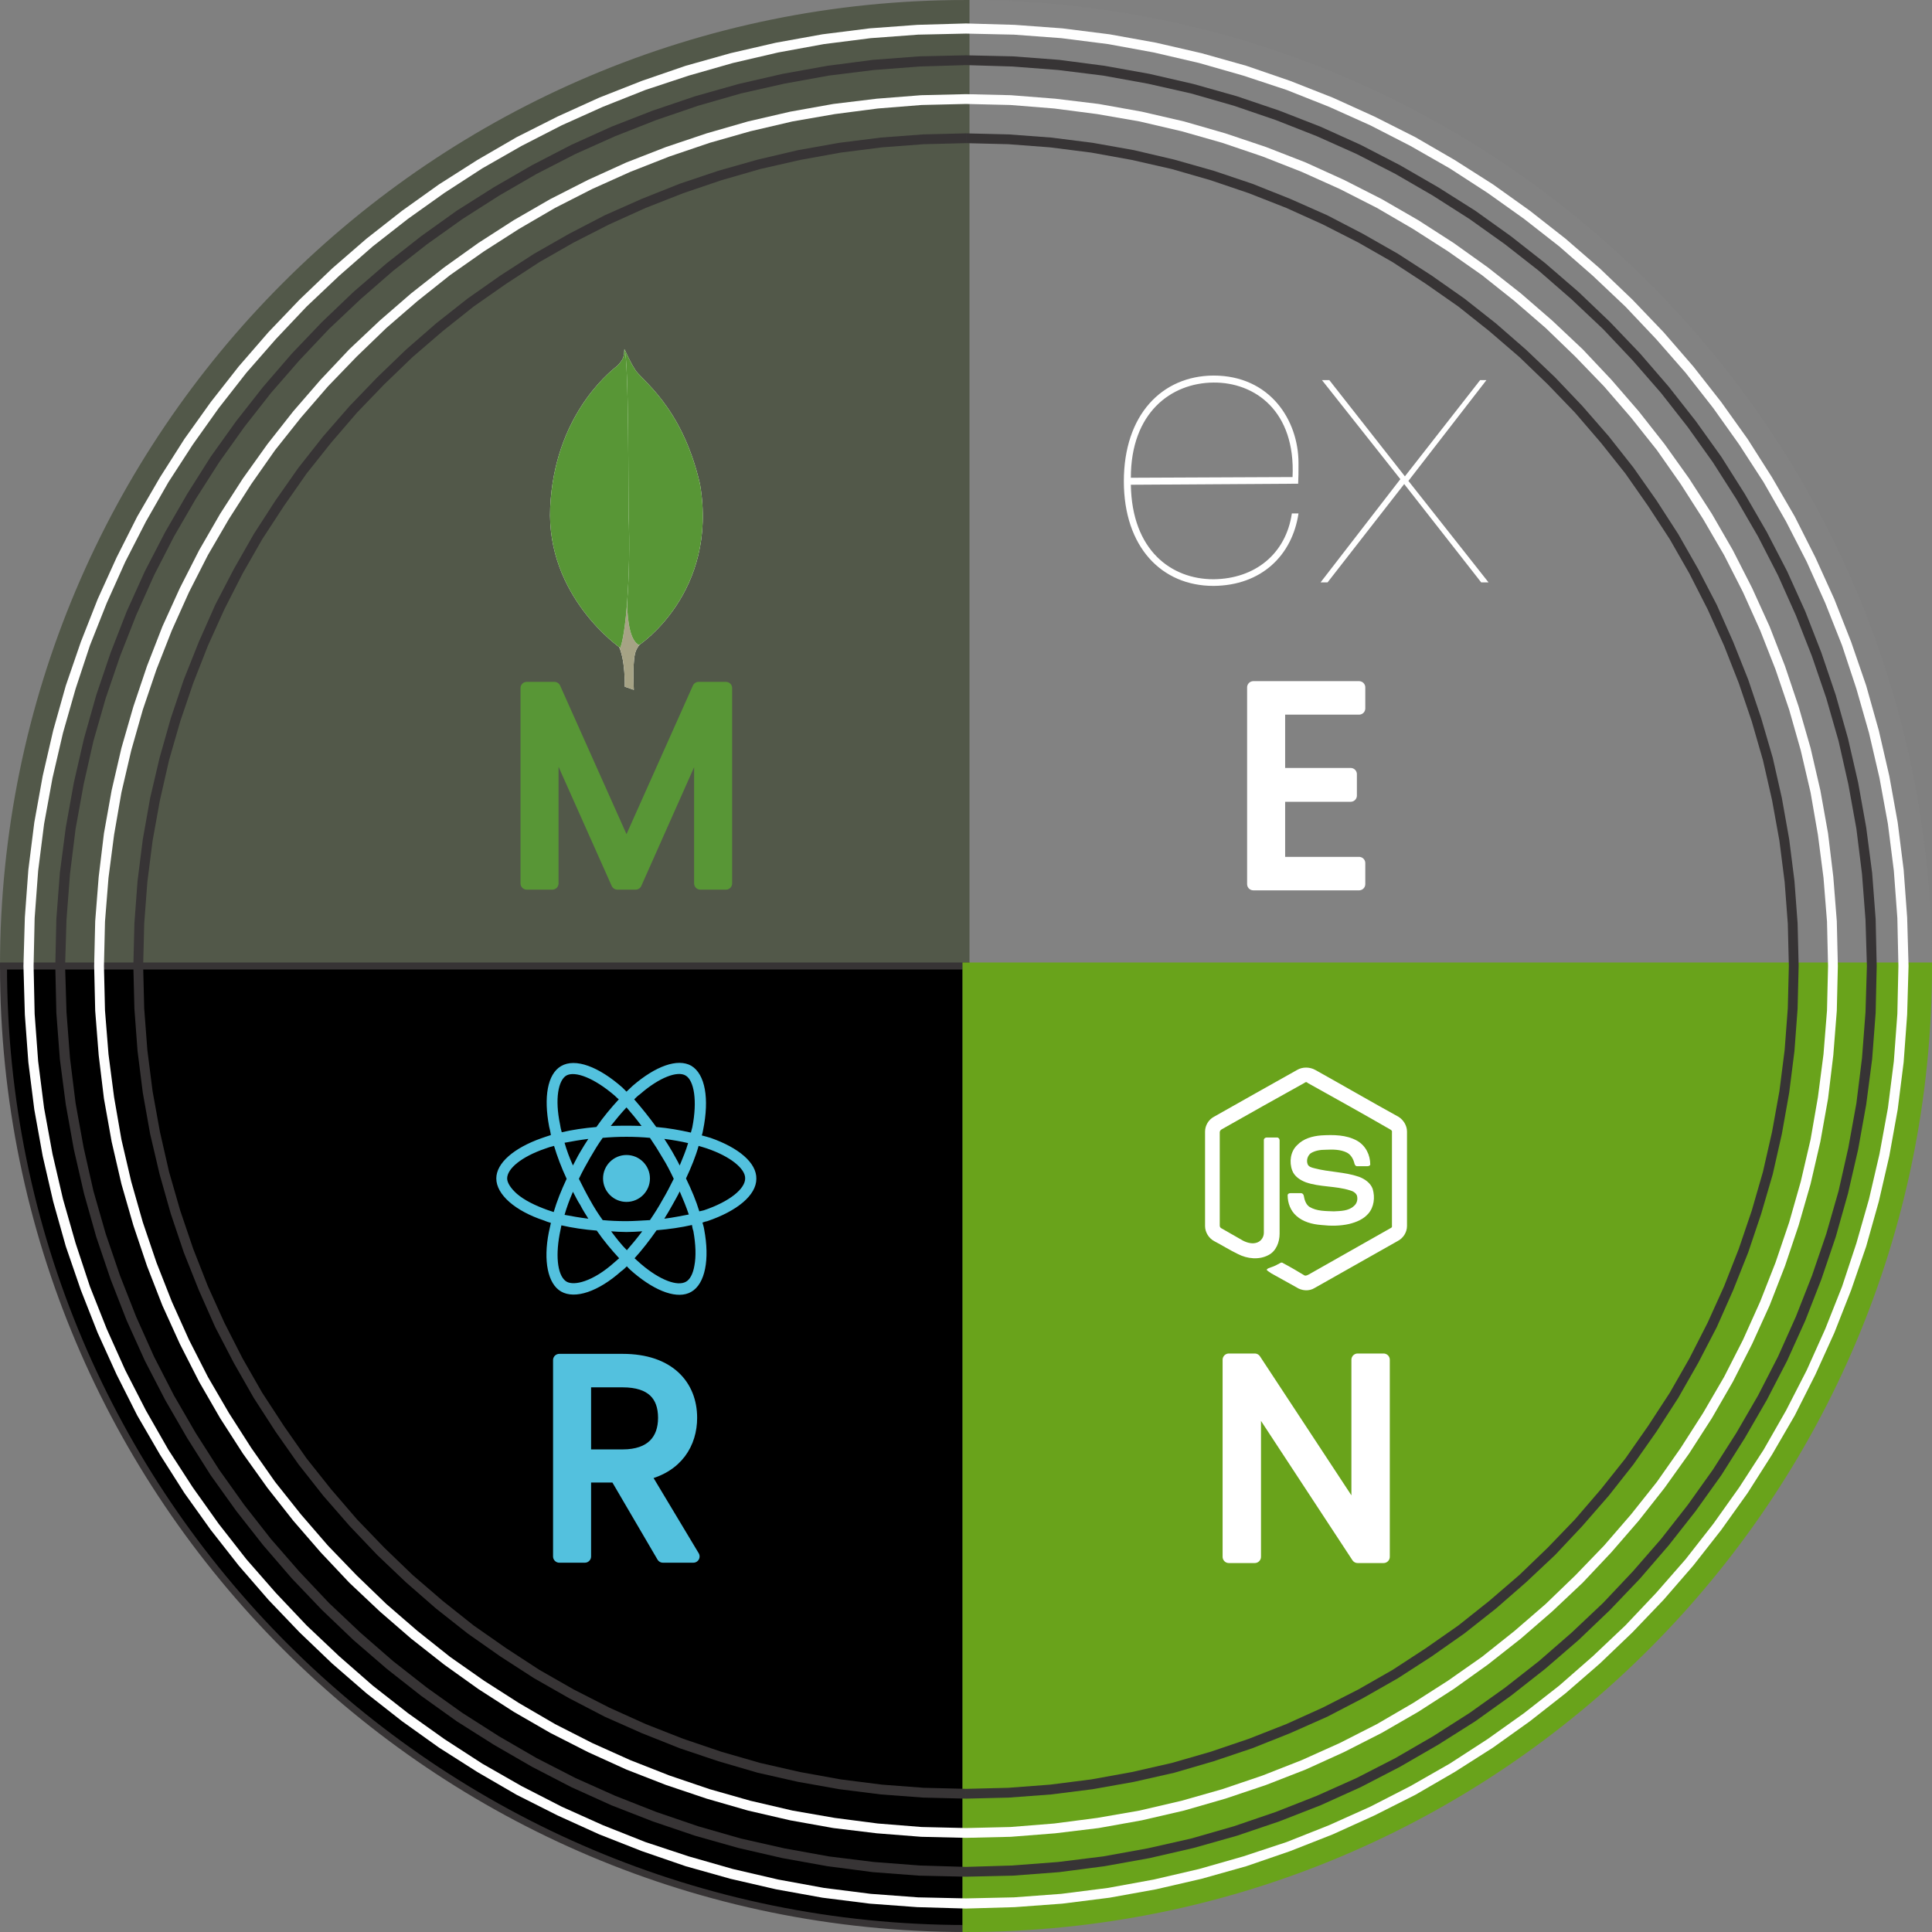 <?xml version="1.0" encoding="UTF-8"?>
<!DOCTYPE svg PUBLIC "-//W3C//DTD SVG 1.1//EN" "http://www.w3.org/Graphics/SVG/1.1/DTD/svg11.dtd">
<!-- Creator: CorelDRAW X7 -->
<svg xmlns="http://www.w3.org/2000/svg" xml:space="preserve" width="55.2mm" height="55.2mm" version="1.1" style="shape-rendering:geometricPrecision; text-rendering:geometricPrecision; image-rendering:optimizeQuality; fill-rule:evenodd; clip-rule:evenodd"
viewBox="0 0 5520 5520"
 xmlns:xlink="http://www.w3.org/1999/xlink">
 <rect x="0" y="0" width="5520" height="5520" fill="#808080" stroke="none"/>
 <defs>
  <style type="text/css">
   <![CDATA[
    .str2 {stroke:#373435;stroke-width:20}
    .str1 {stroke:#525849;stroke-width:20}
    .str3 {stroke:#69A31B;stroke-width:20}
    .str0 {stroke:#828282;stroke-width:20}
    .str7 {stroke:white;stroke-width:35.68;stroke-linecap:round;stroke-linejoin:round}
    .str6 {stroke:#53C1DE;stroke-width:35.68;stroke-linecap:round;stroke-linejoin:round}
    .str5 {stroke:white;stroke-width:35.68;stroke-linecap:round;stroke-linejoin:round}
    .str4 {stroke:#589636;stroke-width:35.68;stroke-linecap:round;stroke-linejoin:round}
    .fil6 {fill:none}
    .fil13 {fill:none;fill-rule:nonzero}
    .fil2 {fill:black}
    .fil1 {fill:#525849}
    .fil5 {fill:#53C1DE}
    .fil8 {fill:#589636}
    .fil3 {fill:#69A31B}
    .fil0 {fill:#828282}
    .fil7 {fill:#A6A385}
    .fil4 {fill:white}
    .fil10 {fill:#FEFEFE;fill-rule:nonzero}
    .fil9 {fill:#373435;fill-rule:nonzero}
    .fil11 {fill:#373435;fill-rule:nonzero}
    .fil15 {fill:#53C1DE;fill-rule:nonzero}
    .fil12 {fill:#589636;fill-rule:nonzero}
    .fil14 {fill:white;fill-rule:nonzero}
   ]]>
  </style>
 </defs>
 <g id="Camada_x0020_1">
  <g id="_483624016">
   <path class="fil0 str0" d="M2760 2760l0 -2750c1519,0 2750,1231 2750,2750l-2750 0z"/>
   <path class="fil1 str1" d="M2760 2760l0 -2750c-1519,0 -2750,1231 -2750,2750l2750 0z"/>
   <path class="fil2 str2" d="M2760 2760l0 2750c-1519,0 -2750,-1231 -2750,-2750l2750 0z"/>
   <path class="fil3 str3" d="M2760 2760l0 2750c1519,0 2750,-1231 2750,-2750l-2750 0z"/>
   <g>
    <path class="fil4" d="M3467 1674c-148,0 -256,-111 -256,-299 0,-189 108,-301 256,-302 162,0 243,128 243,250 0,29 0,39 -1,59l-478 3c3,188 116,270 236,270 118,-1 207,-72 224,-188l19 0c-18,120 -106,206 -243,207zm-236 -309l462 -2c9,-189 -108,-271 -226,-270 -121,1 -236,86 -236,272z"/>
    <polygon class="fil4" points="4232,1664 4012,1383 3793,1664 3773,1664 4001,1369 3777,1086 3798,1086 4014,1361 4229,1086 4247,1086 4024,1374 4253,1664 "/>
   </g>
   <g>
    <path class="fil5" d="M2030 3251l0 0c-8,-2 -16,-5 -25,-7 2,-5 3,-11 4,-16 18,-89 6,-159 -34,-183 -39,-22 -102,1 -167,57 -6,6 -12,11 -18,17 -4,-4 -8,-8 -12,-12 -67,-59 -134,-85 -175,-61 -39,23 -50,89 -34,173 2,8 4,16 5,24 -9,3 -19,6 -27,9 -79,28 -129,71 -129,115 0,46 54,93 136,120 7,3 13,5 20,7 -2,9 -4,18 -6,27 -16,81 -3,147 35,169 40,23 107,0 172,-58 6,-4 11,-9 16,-14 6,7 13,13 20,19 64,54 126,76 164,54 40,-23 53,-93 37,-178 -1,-7 -3,-13 -5,-20 5,-2 9,-3 14,-4 85,-29 140,-74 140,-121 1,-46 -51,-89 -131,-117zm-201 -125c55,-48 107,-67 130,-53l0 0c24,14 34,72 19,148 -1,5 -3,10 -4,15 -31,-7 -64,-13 -99,-16 -21,-29 -42,-55 -63,-79 5,-5 11,-11 17,-15zm-192 279c7,13 13,26 21,38 7,14 15,26 23,39 -24,-3 -47,-7 -68,-11 6,-21 14,-43 24,-66zm0 -75c-10,-22 -18,-44 -24,-65 21,-4 44,-8 68,-11 -8,12 -16,25 -23,37 -8,13 -14,26 -21,39zm17 38c10,-21 21,-41 32,-60l0 0c11,-19 23,-39 36,-57 22,-2 44,-3 68,-3 23,0 45,1 67,3 13,19 25,38 36,57 12,19 22,39 32,60 -10,20 -20,40 -32,60l0 0c-11,20 -23,39 -36,58 -22,1 -45,3 -68,3 -23,0 -46,-1 -67,-3 -13,-18 -25,-37 -36,-57 -12,-21 -22,-41 -32,-61zm267 75c7,-13 15,-26 21,-39 10,23 19,45 26,66 -22,4 -45,9 -70,12 8,-13 16,-26 23,-39zm21 -113c-6,-13 -14,-26 -21,-39l0 0c-7,-12 -15,-25 -23,-37 24,3 47,7 68,12 -6,21 -15,42 -24,64zm-152 -166l0 0c14,16 29,34 43,53 -29,-1 -59,-1 -88,0 15,-19 30,-37 45,-53zm-172 -91c25,-14 80,7 139,58 3,3 7,7 11,10 -22,24 -44,50 -64,79 -35,3 -69,8 -99,15 -2,-7 -4,-15 -5,-23l0 0c-15,-72 -5,-125 18,-139zm-36 390c-6,-2 -12,-4 -18,-6 -36,-13 -66,-28 -87,-46 -18,-16 -28,-32 -28,-44 0,-28 41,-62 108,-85 8,-3 17,-6 26,-8 9,30 21,62 36,94 -15,32 -28,64 -37,95zm172 145c-28,25 -57,43 -83,52l0 0c-23,8 -41,8 -52,2 -24,-14 -33,-66 -20,-136 2,-9 3,-16 5,-25 31,7 64,12 101,15 20,29 42,55 64,79 -5,4 -10,9 -15,13zm37 -36c-16,-16 -30,-34 -45,-54 14,1 29,2 44,2 15,0 30,-1 45,-2 -15,20 -30,38 -44,54zm193 44c-4,24 -13,40 -24,46 -24,14 -74,-4 -128,-50 -6,-5 -12,-11 -19,-17 21,-23 42,-50 63,-80 36,-3 70,-8 101,-15 1,6 2,12 4,17l0 0c7,39 8,73 3,99zm27 -158l0 0c-5,1 -9,2 -13,3 -9,-30 -22,-61 -38,-94 15,-32 28,-64 36,-93 8,2 16,5 23,7 68,23 110,58 110,85 1,30 -44,67 -118,92z"/>
    <circle class="fil5" cx="1790" cy="3367" r="67"/>
   </g>
   <g>
    <circle class="fil3" cx="3732" cy="3368" r="431"/>
    <g>
     <path class="fil4" d="M3706 3057c15,-9 36,-9 52,0 79,44 158,90 238,134 14,9 24,25 24,42l0 270c0,18 -11,35 -27,43 -79,45 -158,89 -237,134 -16,10 -37,8 -52,-2 -24,-13 -48,-27 -72,-40 -5,-4 -10,-6 -13,-10 3,-5 8,-5 12,-7 10,-3 19,-8 28,-13 2,-1 5,-1 7,1 21,11 41,23 61,35 4,2 9,-1 13,-3 78,-44 155,-88 233,-132 3,-1 5,-4 4,-7 0,-89 0,-178 0,-267 1,-3 -1,-6 -5,-8 -78,-45 -157,-89 -236,-133 -2,-3 -6,-3 -9,0 -79,44 -158,88 -237,133 -3,2 -5,5 -5,8 0,89 0,178 0,267 0,3 2,6 4,7 21,12 42,24 63,36 12,6 27,10 40,5 11,-4 19,-15 19,-28 0,-88 0,-177 0,-265 0,-4 4,-7 8,-7 10,0 20,0 30,0 4,0 7,4 7,8 0,89 0,178 0,267 0,24 -10,50 -32,61 -26,14 -60,11 -87,-3 -23,-11 -45,-25 -68,-37 -15,-8 -26,-25 -26,-43l0 -270c0,-17 10,-34 25,-42 80,-45 159,-90 238,-134z"/>
     <path class="fil4" d="M3775 3244c35,-2 71,-2 102,15 25,14 38,41 38,68 0,3 -4,5 -8,5 -10,0 -20,0 -30,0 -4,0 -6,-4 -7,-7 -3,-13 -10,-26 -22,-32 -18,-9 -40,-9 -60,-8 -15,0 -30,2 -43,10 -9,7 -13,20 -9,31 3,8 12,10 20,12 41,11 85,10 126,24 17,6 34,18 40,35 7,24 4,52 -13,71 -14,16 -34,24 -54,29 -26,6 -53,6 -80,3 -26,-2 -52,-9 -71,-26 -17,-15 -25,-37 -25,-59 0,-4 4,-6 8,-6 10,0 20,0 30,0 4,0 7,3 8,7 2,12 6,25 16,32 21,13 47,12 70,13 20,-1 42,-1 57,-15 9,-7 12,-19 9,-30 -3,-8 -12,-13 -20,-15 -41,-13 -86,-9 -126,-23 -16,-6 -33,-17 -39,-34 -9,-24 -5,-54 14,-72 18,-19 44,-26 69,-28l0 0z"/>
    </g>
   </g>
   <g>
    <rect class="fil6" x="2761" y="816" width="1942" height="1942"/>
    <rect class="fil6" x="818" y="816" width="1942" height="1942"/>
    <rect class="fil6" x="2761" y="2758" width="1942" height="1942"/>
    <rect class="fil6" x="818" y="2758" width="1942" height="1942"/>
   </g>
   <g>
    <path class="fil4" d="M1811 1971l-26 -9c0,0 4,-132 -44,-142 -31,-37 5,-1555 119,-5 0,0 -39,20 -46,54 -7,32 -3,102 -3,102l0 0z"/>
    <path class="fil7" d="M1811 1971l-26 -9c0,0 4,-132 -44,-142 -31,-37 5,-1555 119,-5 0,0 -39,20 -46,54 -7,32 -3,102 -3,102l0 0z"/>
    <path class="fil4" d="M1826 1843c0,0 227,-149 174,-460 -52,-226 -172,-300 -186,-328 -14,-21 -29,-56 -29,-56l10 628c0,1 -19,193 31,216z"/>
    <path class="fil8" d="M1826 1843c0,0 227,-149 174,-460 -52,-226 -172,-300 -186,-328 -14,-21 -29,-56 -29,-56l10 628c0,1 -19,193 31,216z"/>
    <path class="fil4" d="M1772 1851c0,0 -212,-146 -200,-402 12,-255 162,-381 192,-404 19,-20 19,-28 20,-48 13,29 11,426 12,472 7,180 -9,348 -24,382z"/>
    <path class="fil8" d="M1772 1851c0,0 -212,-146 -200,-402 12,-255 162,-381 192,-404 19,-20 19,-28 20,-48 13,29 11,426 12,472 7,180 -9,348 -24,382z"/>
   </g>
   <g>
    <g>
     <path class="fil9" d="M5139 2760l-28 0 0 0 -3 -121 -9 -119 -15 -118 -21 -116 -26 -114 -32 -111 -37 -109 -42 -107 -47 -104 -52 -102 -56 -98 -62 -95 -65 -93 -70 -88 -74 -86 -78 -81 -81 -78 -86 -74 -88 -70 -93 -65 -95 -62 -98 -56 -102 -52 -104 -47 -107 -42 -109 -37 -111 -32 -114 -26 -116 -21 -118 -15 -119 -9 -121 -3 0 -28 122 3 121 9 119 15 118 21 115 27 113 32 110 37 108 43 106 47 102 53 100 57 96 62 94 66 90 71 86 75 83 79 78 82 75 86 71 90 66 94 62 96 57 100 53 102 47 106 43 108 37 110 33 113 26 115 21 118 15 119 9 121 3 122 0 0zm-2379 2379l0 -28 0 0 121 -3 119 -9 118 -15 116 -21 114 -26 111 -32 109 -37 107 -42 104 -47 102 -52 98 -56 95 -62 93 -65 88 -70 86 -74 81 -78 78 -81 74 -86 70 -88 65 -93 62 -95 56 -98 52 -102 47 -104 42 -107 37 -109 32 -111 26 -114 21 -116 15 -118 9 -119 3 -121 28 0 -3 122 -9 121 -15 119 -21 118 -26 115 -33 113 -37 110 -43 108 -47 106 -53 102 -57 100 -62 96 -66 94 -71 90 -75 86 -78 83 -83 78 -86 75 -90 71 -94 66 -96 62 -100 57 -102 53 -106 47 -108 43 -110 37 -113 33 -115 26 -118 21 -119 15 -121 9 -122 3 0 0zm-2379 -2379l28 0 0 0 3 121 9 119 15 118 21 116 26 114 32 111 37 109 42 107 47 104 52 102 56 98 62 95 65 93 70 88 74 86 78 81 81 78 86 74 88 70 93 65 95 62 98 56 102 52 104 47 107 42 109 37 111 32 114 26 116 21 118 15 119 9 121 3 0 28 -122 -3 -121 -9 -119 -15 -118 -21 -115 -26 -113 -33 -110 -37 -108 -43 -106 -47 -102 -53 -100 -57 -96 -62 -94 -66 -90 -71 -86 -75 -82 -78 -79 -83 -75 -86 -71 -90 -66 -94 -62 -96 -57 -100 -53 -102 -47 -106 -43 -108 -37 -110 -32 -113 -27 -115 -21 -118 -15 -119 -9 -121 -3 -122 0 0zm2379 -2379l0 28 0 0 -121 3 -119 9 -118 15 -116 21 -114 26 -111 32 -109 37 -107 42 -104 47 -102 52 -98 56 -95 62 -93 65 -88 70 -86 74 -81 78 -78 81 -74 86 -70 88 -65 93 -62 95 -56 98 -52 102 -47 104 -42 107 -37 109 -32 111 -26 114 -21 116 -15 118 -9 119 -3 121 -28 0 3 -122 9 -121 15 -119 21 -118 27 -115 32 -113 37 -110 43 -108 47 -106 53 -102 57 -100 62 -96 66 -94 71 -90 75 -86 79 -82 82 -79 86 -75 90 -71 94 -66 96 -62 100 -57 102 -53 106 -47 108 -43 110 -37 113 -32 115 -27 118 -21 119 -15 121 -9 122 -3 0 0z"/>
    </g>
    <g>
     <path class="fil10" d="M5251 2760l-28 0 0 0 -3 -127 -10 -125 -16 -123 -21 -121 -28 -120 -33 -116 -39 -115 -44 -112 -49 -109 -54 -106 -60 -103 -64 -100 -68 -97 -74 -93 -77 -89 -82 -85 -85 -82 -89 -77 -93 -74 -97 -68 -100 -64 -103 -60 -106 -54 -109 -49 -112 -44 -115 -39 -116 -33 -120 -28 -121 -21 -123 -16 -125 -10 -127 -3 0 -28 128 3 127 10 124 15 123 22 121 28 118 34 116 39 113 44 110 50 108 55 104 60 101 65 98 70 94 74 90 78 87 82 82 87 78 90 74 94 70 98 65 101 60 104 55 108 50 110 44 113 39 116 34 118 28 121 22 123 15 124 10 127 3 128 0 0zm-2491 2491l0 -28 0 0 127 -3 125 -10 123 -16 121 -21 120 -28 116 -33 115 -39 112 -44 109 -49 106 -54 103 -60 100 -64 97 -68 93 -74 89 -77 85 -82 82 -85 77 -89 74 -93 68 -97 64 -100 60 -103 54 -106 49 -109 44 -112 39 -115 33 -116 28 -120 21 -121 16 -123 10 -125 3 -127 28 0 -3 128 -10 127 -15 124 -22 123 -28 121 -34 118 -39 116 -44 113 -50 110 -55 108 -60 104 -65 101 -70 98 -74 94 -78 90 -82 87 -87 82 -90 78 -94 74 -98 70 -101 65 -104 60 -108 55 -110 50 -113 44 -116 39 -118 34 -121 28 -123 22 -124 15 -127 10 -128 3 0 0zm-2491 -2491l28 0 0 0 3 127 10 125 16 123 21 121 28 120 33 116 39 115 44 112 49 109 54 106 60 103 64 100 68 97 74 93 77 89 82 85 85 82 89 77 93 74 97 68 100 64 103 60 106 54 109 49 112 44 115 39 116 33 120 28 121 21 123 16 125 10 127 3 0 28 -128 -3 -127 -10 -124 -15 -123 -22 -121 -28 -118 -34 -116 -39 -113 -44 -110 -50 -108 -55 -104 -60 -101 -65 -98 -70 -94 -74 -90 -78 -87 -82 -82 -87 -78 -90 -74 -94 -70 -98 -65 -101 -60 -104 -55 -108 -50 -110 -44 -113 -39 -116 -34 -118 -28 -121 -22 -123 -15 -124 -10 -127 -3 -128 0 0zm2491 -2491l0 28 0 0 -127 3 -125 10 -123 16 -121 21 -120 28 -116 33 -115 39 -112 44 -109 49 -106 54 -103 60 -100 64 -97 68 -93 74 -89 77 -85 82 -82 85 -77 89 -74 93 -68 97 -64 100 -60 103 -54 106 -49 109 -44 112 -39 115 -33 116 -28 120 -21 121 -16 123 -10 125 -3 127 -28 0 3 -128 10 -127 15 -124 22 -123 28 -121 34 -118 39 -116 44 -113 50 -110 55 -108 60 -104 65 -101 70 -98 74 -94 78 -90 82 -87 87 -82 90 -78 94 -74 98 -70 101 -65 104 -60 108 -55 110 -50 113 -44 116 -39 118 -34 121 -28 123 -22 124 -15 127 -10 128 -3 0 0z"/>
    </g>
    <g>
     <path class="fil11" d="M5362 2760l-28 0 0 0 -4 -132 -10 -131 -16 -129 -23 -127 -28 -124 -35 -122 -41 -120 -46 -117 -51 -114 -57 -111 -62 -107 -67 -105 -72 -101 -76 -97 -81 -93 -85 -90 -90 -85 -93 -81 -97 -76 -101 -72 -105 -67 -107 -62 -111 -57 -114 -51 -117 -46 -120 -41 -122 -35 -124 -28 -127 -23 -129 -16 -131 -10 -132 -4 0 -28 134 3 132 10 130 17 128 23 126 29 124 35 121 41 118 46 115 52 112 58 109 63 106 67 102 73 98 77 95 82 90 86 86 90 82 95 77 98 73 102 67 106 63 109 58 112 52 115 46 118 41 121 35 124 29 126 23 128 17 130 10 132 3 134 0 0zm-2602 2602l0 -28 0 0 132 -4 131 -10 129 -16 127 -23 124 -28 122 -35 120 -41 117 -46 114 -51 111 -57 107 -62 105 -67 101 -72 97 -76 93 -81 90 -85 85 -90 81 -93 76 -97 72 -101 67 -105 62 -107 57 -111 51 -114 46 -117 41 -120 35 -122 28 -124 23 -127 16 -129 10 -131 4 -132 28 0 -3 134 -10 132 -17 130 -23 128 -29 126 -35 124 -41 121 -46 118 -52 115 -58 112 -63 109 -67 106 -73 102 -77 98 -82 95 -86 90 -90 86 -95 82 -98 77 -102 73 -106 67 -109 63 -112 58 -115 52 -118 46 -121 41 -124 35 -126 29 -128 23 -130 17 -132 10 -134 3 0 0zm-2602 -2602l28 0 0 0 4 132 10 131 16 129 23 127 28 124 35 122 41 120 46 117 51 114 57 111 62 107 67 105 72 101 76 97 81 93 85 90 90 85 93 81 97 76 101 72 105 67 107 62 111 57 114 51 117 46 120 41 122 35 124 28 127 23 129 16 131 10 132 4 0 28 -134 -3 -132 -10 -130 -17 -128 -23 -126 -29 -124 -35 -121 -41 -118 -46 -115 -52 -112 -58 -109 -63 -106 -67 -102 -73 -98 -77 -95 -82 -90 -86 -86 -90 -82 -95 -77 -98 -73 -102 -67 -106 -63 -109 -58 -112 -52 -115 -46 -118 -41 -121 -35 -124 -29 -126 -23 -128 -17 -130 -10 -132 -3 -134 0 0zm2602 -2602l0 28 0 0 -132 4 -131 10 -129 16 -127 23 -124 28 -122 35 -120 41 -117 46 -114 51 -111 57 -107 62 -105 67 -101 72 -97 76 -93 81 -90 85 -85 90 -81 93 -76 97 -72 101 -67 105 -62 107 -57 111 -51 114 -46 117 -41 120 -35 122 -28 124 -23 127 -16 129 -10 131 -4 132 -28 0 3 -134 10 -132 17 -130 23 -128 29 -126 35 -124 41 -121 46 -118 52 -115 58 -112 63 -109 67 -106 73 -102 77 -98 82 -95 86 -90 90 -86 95 -82 98 -77 102 -73 106 -67 109 -63 112 -58 115 -52 118 -46 121 -41 124 -35 126 -29 128 -23 130 -17 132 -10 134 -3 0 0z"/>
    </g>
    <g>
     <path class="fil10" d="M5453 2760l-29 0 0 0 -3 -137 -10 -135 -17 -134 -24 -131 -30 -129 -36 -126 -41 -124 -48 -121 -53 -118 -59 -115 -64 -112 -70 -108 -74 -104 -79 -101 -84 -96 -88 -93 -93 -88 -96 -84 -101 -79 -104 -74 -108 -70 -112 -64 -115 -59 -118 -53 -121 -48 -124 -41 -126 -36 -129 -30 -131 -24 -134 -17 -135 -10 -137 -3 0 -29 139 4 136 10 135 17 133 24 130 30 128 36 125 43 122 48 119 54 117 59 112 65 110 70 105 75 102 80 98 85 93 89 89 93 85 98 80 102 75 105 70 110 65 112 59 117 54 119 48 122 43 125 36 128 30 130 24 133 17 135 10 136 4 139 0 0zm-2693 2693l0 -29 0 0 137 -3 135 -10 134 -17 131 -24 129 -30 126 -36 124 -41 121 -48 118 -53 115 -59 112 -64 108 -70 104 -74 101 -79 96 -84 93 -88 88 -93 84 -96 79 -101 74 -104 70 -108 64 -112 59 -115 53 -118 48 -121 41 -124 36 -126 30 -129 24 -131 17 -134 10 -135 3 -137 29 0 -4 139 -10 136 -17 135 -24 133 -30 130 -36 128 -43 125 -48 122 -54 119 -59 117 -65 112 -70 110 -75 105 -80 102 -85 98 -89 93 -93 89 -98 85 -102 80 -105 75 -110 70 -112 65 -117 59 -119 54 -122 48 -125 43 -128 36 -130 30 -133 24 -135 17 -136 10 -139 4 0 0zm-2693 -2693l29 0 0 0 3 137 10 135 17 134 24 131 30 129 36 126 41 124 48 121 53 118 59 115 64 112 70 108 74 104 79 101 84 96 88 93 93 88 96 84 101 79 104 74 108 70 112 64 115 59 118 53 121 48 124 41 126 36 129 30 131 24 134 17 135 10 137 3 0 29 -139 -4 -136 -10 -135 -17 -133 -24 -130 -30 -128 -36 -125 -43 -122 -48 -119 -54 -117 -59 -112 -65 -110 -70 -105 -75 -102 -80 -98 -85 -93 -89 -89 -93 -85 -98 -80 -102 -75 -105 -70 -110 -65 -112 -59 -117 -54 -119 -48 -122 -43 -125 -36 -128 -30 -130 -24 -133 -17 -135 -10 -136 -4 -139 0 0zm2693 -2693l0 29 0 0 -137 3 -135 10 -134 17 -131 24 -129 30 -126 36 -124 41 -121 48 -118 53 -115 59 -112 64 -108 70 -104 74 -101 79 -96 84 -93 88 -88 93 -84 96 -79 101 -74 104 -70 108 -64 112 -59 115 -53 118 -48 121 -41 124 -36 126 -30 129 -24 131 -17 134 -10 135 -3 137 -29 0 4 -139 10 -136 17 -135 24 -133 30 -130 36 -128 43 -125 48 -122 54 -119 59 -117 65 -112 70 -110 75 -105 80 -102 85 -98 89 -93 93 -89 98 -85 102 -80 105 -75 110 -70 112 -65 117 -59 119 -54 122 -48 125 -43 128 -36 130 -30 133 -24 135 -17 136 -10 139 -4 0 0z"/>
    </g>
   </g>
   <polygon class="fil12" points="1505,2524 1578,2524 1578,2107 1764,2524 1816,2524 2001,2108 2001,2524 2074,2524 2074,1966 1996,1966 1790,2427 1584,1966 1505,1966 "/>
   <polygon id="1" class="fil13 str4" points="1505,2524 1578,2524 1578,2107 1764,2524 1816,2524 2001,2108 2001,2524 2074,2524 2074,1966 1996,1966 1790,2427 1584,1966 1505,1966 "/>
   <polygon class="fil14" points="3879,3885 3879,4332 3585,3885 3511,3885 3511,4448 3585,4448 3585,4000 3879,4448 3953,4448 3953,3885 "/>
   <polygon id="1" class="fil13 str5" points="3879,3885 3879,4332 3585,3885 3511,3885 3511,4448 3585,4448 3585,4000 3879,4448 3953,4448 3953,3885 "/>
   <path class="fil15" d="M1898 4051c0,63 -36,108 -119,108l-108 0 0 -213 108 0c84,0 119,41 119,105zm-300 -165l0 561 73 0 0 -229 89 0 134 229 87 0 -141 -235c95,-21 134,-90 134,-161 0,-92 -63,-165 -195,-165l-181 0z"/>
   <path id="1" class="fil13 str6" d="M1898 4051c0,63 -36,108 -119,108l-108 0 0 -213 108 0c84,0 119,41 119,105zm-300 -165l0 561 73 0 0 -229 89 0 134 229 87 0 -141 -235c95,-21 134,-90 134,-161 0,-92 -63,-165 -195,-165l-181 0z"/>
   <polygon class="fil14" points="3883,1964 3581,1964 3581,2526 3883,2526 3883,2466 3654,2466 3654,2273 3859,2273 3859,2212 3654,2212 3654,2024 3883,2024 "/>
   <polygon id="1" class="fil13 str7" points="3883,1964 3581,1964 3581,2526 3883,2526 3883,2466 3654,2466 3654,2273 3859,2273 3859,2212 3654,2212 3654,2024 3883,2024 "/>
  </g>
 </g>
</svg>
